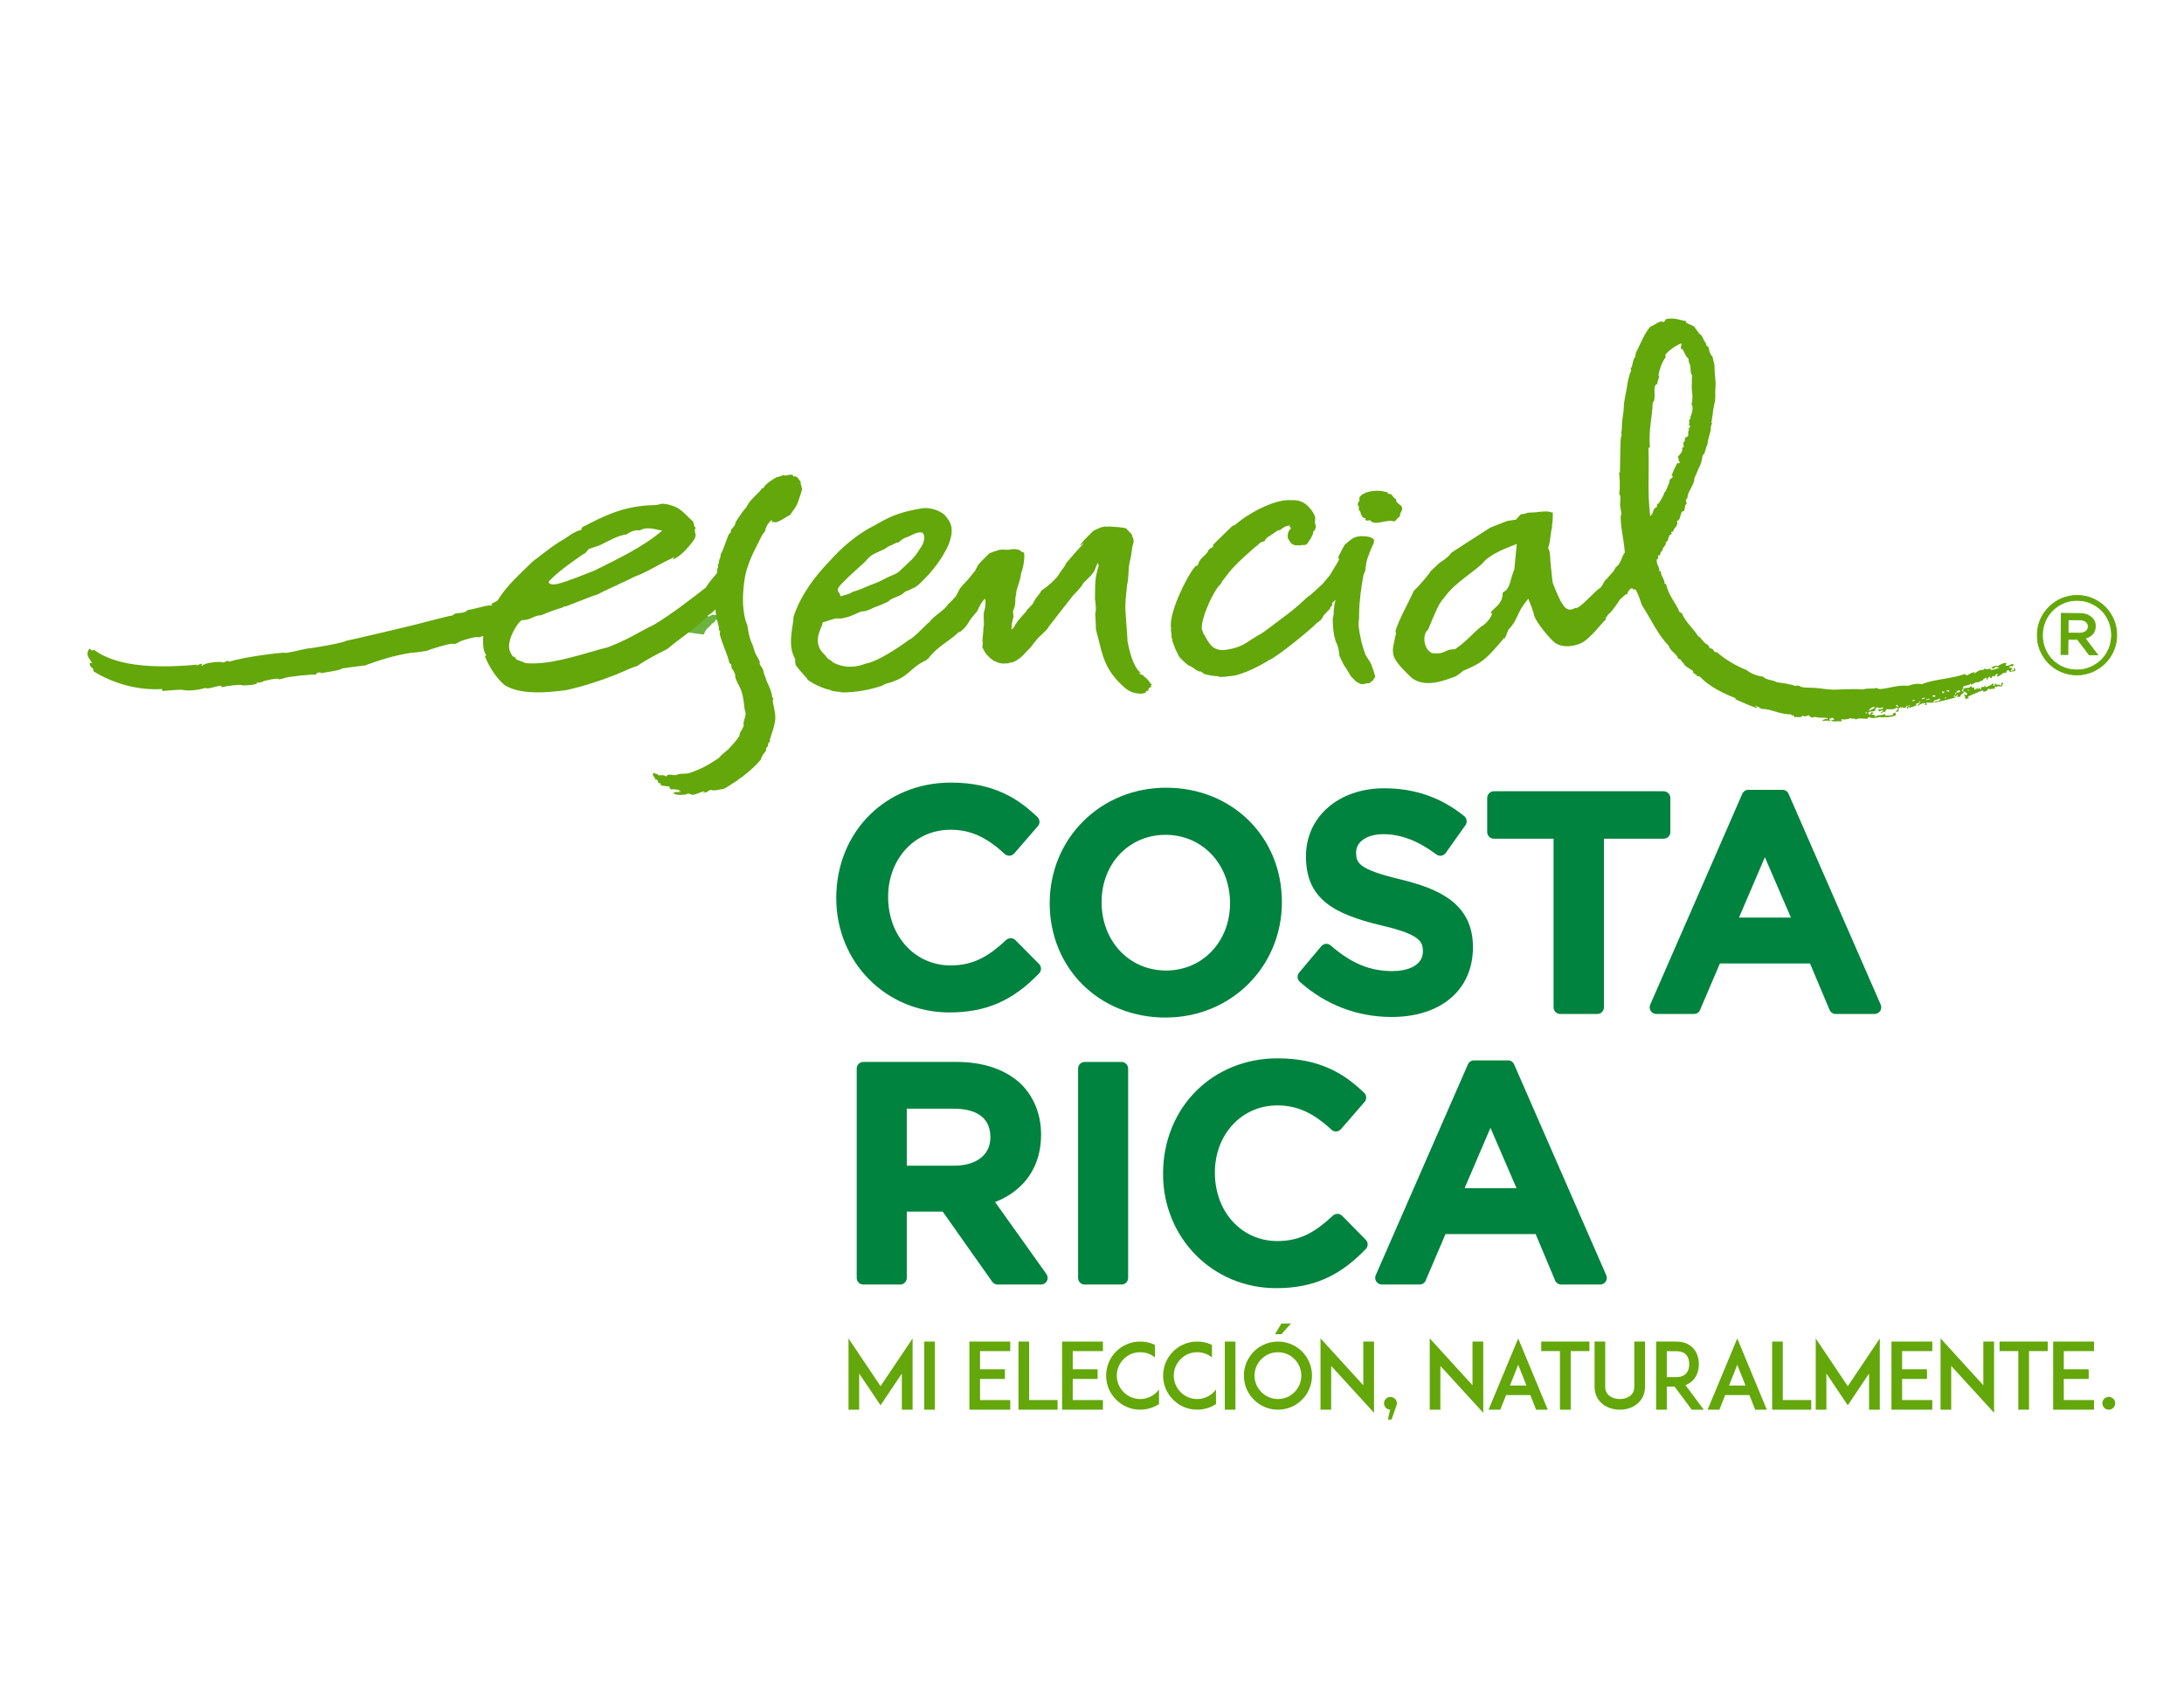 <?xml version="1.0" encoding="utf-8"?>
<!-- Generator: Adobe Illustrator 16.0.0, SVG Export Plug-In . SVG Version: 6.00 Build 0)  -->
<!DOCTYPE svg PUBLIC "-//W3C//DTD SVG 1.1//EN" "http://www.w3.org/Graphics/SVG/1.1/DTD/svg11.dtd">
<svg version="1.1" id="Layer_1" xmlns="http://www.w3.org/2000/svg" xmlns:xlink="http://www.w3.org/1999/xlink" x="0px" y="0px"
	 width="792px" height="612px" viewBox="0 0 792 612" enable-background="new 0 0 792 612" xml:space="preserve">
<path fill="#6CB33F" d="M255.913,223.608c0.433,2.166-2.022,1.155-2.6,2.166C252.88,225.197,254.757,223.897,255.913,223.608z"/>
<path fill="#6CB33F" d="M247.969,229.096c0.578-0.578,0.867-1.011,1.3-1.3c0,0.289,0.578-0.578,0.433-0.866
	c0.289-0.145,0.289-0.434,0.578-0.578c0.144,0.144-0.434,0.289,0,0.433c0.578-0.433,0.722-1.444,1.444-2.022
	c0.145-0.145,0.578-0.145,0.867-0.289c0.145-0.144,0.289-0.433,0.433-0.578c0.722-0.722,1.733-1.299,2.167-1.011
	c-0.145,0.578-0.867,0.722-1.011,1.155c0.289,0.145,0.434-0.433,0.578,0.145c0.722-0.433,1.155-0.578,1.444-0.867
	c0.289,0,0.578,0,0.867,0.289c0.578-0.433,0.867-0.433,1.588-0.867c0.145,0.722,0.867-0.144,1.3,0.434c0.289,0,0.434,0,0.722-0.145
	c0.433,0.578,1.011,0,1.3,0.866c-0.289,0.289-0.578,0-0.867,0.434c0-0.145-0.144-0.145-0.144-0.289
	c-0.578,0.289-1.011,0.867-1.589,0.722c0.145,0.867-0.867,1.011-1.3,1.444c-0.145,0.145-0.145,0.433-0.433,0.578
	c-0.433,0.578-1.155,0.867-1.444,1.444c-0.433,0.433-0.722,1.3-1.011,1.877"/>
<g>
	<path fill="#00833E" d="M368.237,340.897c-0.933-0.937-2.403-0.953-3.369-0.054c-6.097,5.653-11.591,9.212-20.16,9.212
		c-12.896,0-22.639-10.581-22.639-24.846c0-13.893,9.743-24.351,22.639-24.351c7.132,0,12.982,2.624,19.626,8.784
		c0.495,0.451,1.152,0.656,1.785,0.641c0.634-0.054,1.251-0.335,1.688-0.845l8.555-9.854c0.854-0.965,0.783-2.448-0.149-3.321
		c-6.469-6.179-15.247-12.5-31.385-12.5c-23.692,0-41.57,17.92-41.57,41.885c0,23.251,18.009,41.458,41.033,41.458
		c13.262,0,22.986-4.229,32.542-14.18c0.904-0.943,0.904-2.453-0.017-3.367L368.237,340.897z"/>
	<path fill="#00833E" d="M422.869,285.614c-23.678,0-42.208,18.307-42.208,41.885c0,23.652,18.045,41.459,41.987,41.459
		c23.681,0,42.216-18.312,42.216-41.9C464.864,303.449,446.802,285.614,422.869,285.614 M422.869,351.903
		c-13.332,0-23.393-10.579-23.393-24.846c0-13.887,9.94-24.351,23.172-24.351c13.329,0,23.406,10.569,23.406,24.792
		C446.055,341.421,436.089,351.903,422.869,351.903"/>
	<path fill="#00833E" d="M507.912,318.879c-15.373-3.677-16.144-6.027-16.144-9.785c0-3.954,4.009-6.621,9.948-6.621
		c6.271,0,12.54,2.399,19.164,7.332c0.511,0.401,1.16,0.562,1.813,0.463c0.642-0.11,1.202-0.47,1.585-0.995l7.162-10.087
		c0.737-1.02,0.536-2.471-0.463-3.272c-8.432-6.796-17.945-10.088-29.044-10.088c-16.425,0-28.344,10.284-28.344,24.649
		c0,15.435,9.941,20.874,27.133,25.031c14.193,3.267,15.276,5.889,15.276,9.462c0,5.261-5.718,7.141-11.035,7.141
		c-8.184,0-14.877-2.771-22.393-9.281c-0.485-0.414-1.097-0.614-1.764-0.607c-0.649,0.069-1.236,0.385-1.659,0.877l-8.02,9.544
		c-0.847,1.001-0.726,2.479,0.238,3.372c9.352,8.324,20.845,12.735,33.282,12.735c17.92,0,29.505-9.849,29.505-25.302
		C534.155,327.479,521.554,322.203,507.912,318.879"/>
	<path fill="#00833E" d="M605.738,301.685v-12.333c0-1.339-1.097-2.449-2.423-2.449h-61.592c-1.324,0-2.409,1.11-2.409,2.449v12.333
		c0,1.35,1.085,2.413,2.409,2.413h21.655v61.146c0,1.348,1.101,2.419,2.407,2.419h13.448c1.336,0,2.417-1.071,2.417-2.419v-61.146
		h21.664C604.642,304.098,605.738,303.035,605.738,301.685"/>
	<path fill="#00833E" d="M648.6,287.828c-0.38-0.881-1.237-1.44-2.203-1.44h-12.362c-0.971,0-1.832,0.559-2.215,1.44l-33.386,76.446
		c-0.342,0.757-0.256,1.617,0.192,2.302c0.44,0.676,1.2,1.084,1.999,1.084h13.666c0.982,0,1.853-0.57,2.212-1.464l7.198-16.846
		h32.678l7.092,16.836c0.384,0.903,1.24,1.474,2.234,1.474h14.087c0.815,0,1.575-0.408,2.037-1.084
		c0.433-0.685,0.512-1.545,0.185-2.302L648.6,287.828z M649.445,332.697h-18.813l9.375-21.875L649.445,332.697z"/>
	<path fill="#00833E" d="M360.857,435.856c10.658-4.172,16.677-12.853,16.677-24.435c0-7.111-2.412-13.361-6.997-18.102
		c-5.55-5.408-13.705-8.271-23.614-8.271h-33.837c-1.327,0-2.413,1.089-2.413,2.41v75.902c0,1.337,1.086,2.405,2.413,2.405h13.342
		c1.324,0,2.404-1.068,2.404-2.405v-24.035h13.031l17.961,25.433c0.443,0.646,1.208,1.008,1.965,1.008h15.724
		c0.914,0,1.741-0.489,2.135-1.309c0.428-0.799,0.352-1.754-0.166-2.481L360.857,435.856z M328.833,402.007h17.005
		c6.081,0,13.319,1.782,13.319,10.383c0,6.346-5.058,10.279-13.19,10.279h-17.134V402.007z"/>
	<path fill="#00833E" d="M406.708,385.054h-13.359c-1.321,0-2.396,1.084-2.396,2.407v75.898c0,1.339,1.075,2.407,2.396,2.407h13.359
		c1.32,0,2.4-1.068,2.4-2.407v-75.898C409.108,386.138,408.028,385.054,406.708,385.054"/>
	<path fill="#00833E" d="M486.718,440.842c-0.911-0.915-2.418-0.962-3.363-0.056c-6.1,5.685-11.596,9.211-20.152,9.211
		c-12.915,0-22.642-10.559-22.642-24.815c0-13.881,9.727-24.367,22.642-24.367c7.115,0,12.977,2.637,19.607,8.782
		c0.476,0.457,1.158,0.696,1.784,0.675c0.642-0.045,1.25-0.356,1.691-0.864l8.568-9.853c0.839-0.978,0.755-2.439-0.172-3.325
		c-6.45-6.173-15.233-12.487-31.384-12.487c-23.671,0-41.534,17.918-41.534,41.884c0,23.236,17.993,41.45,41.014,41.45
		c13.24,0,22.961-4.24,32.523-14.203c0.91-0.941,0.899-2.441-0.019-3.338L486.718,440.842z"/>
	<path fill="#00833E" d="M582.486,462.384l-33.399-76.432c-0.391-0.887-1.245-1.468-2.211-1.468h-12.354
		c-0.97,0-1.828,0.581-2.211,1.468l-33.419,76.432c-0.32,0.746-0.237,1.604,0.189,2.3c0.475,0.673,1.218,1.081,2.035,1.081h13.663
		c0.954,0,1.857-0.564,2.225-1.467l7.186-16.835h32.691l7.061,16.835c0.392,0.902,1.267,1.467,2.25,1.467h14.083
		c0.827,0,1.57-0.408,2.028-1.081C582.756,463.988,582.814,463.13,582.486,462.384 M549.939,430.818h-18.818l9.375-21.872
		L549.939,430.818z"/>
	<path fill-rule="evenodd" clip-rule="evenodd" fill="#63A70A" d="M416.951,247.472c-0.008-0.239-1.394-1.714-1.394-1.702
		c-0.669-0.304-1.006-0.896-0.987-0.919c-0.051,0.065-0.936-0.408-1.443-0.625c-0.702-0.278,0.995-0.096,0.63-0.299
		c-1.971-1.084-3.78-5.448-4.908-11.569c0.148,0.183-0.627-8.462-0.598-9.344c-0.443-4.031,0.199-7.771,0.457-10.811
		c0.54-1.969,0.526-5.587,0.688-6.916c0.319-2.366,0.632-1.955,1.205-6.908c0.175-0.385,0.282-1.255,0.48-1.665
		c0.101-1.406-0.306-1.599-0.514-2.432c0.237-0.457-1.404-1.608-2.027-2.538c-0.539-0.645-6.789-0.838-6.771-0.848
		c-0.389,0.34-1.043-0.087-1.236,0.01c-0.981,0.23-1.525,0.392-1.525,0.392c-0.976,0.505-1.577,0.663-2.545,1.186
		c-0.461,0.468-2.892,2.887-3.324,3.346c-3.583,4.333,1.033-0.206-0.533,1.602c-1.219,1.266-3.289,3.636-5.484,6.159
		c-0.958,1.11-0.753,1.494-1.688,2.572c-0.732,0.836-1.524,2.394-2.198,3.148c-2.247,2.582-5.119,4.58-5.49,4.713
		c-1.45,2.596-1.694,1.807-3.271,4.983c-0.772,0.871-1.371,1.354-2.113,2.239c-0.236,0.809-2.453,2.474-4.264,5.425
		c-0.124,0.26-0.412,0.907-0.645,1.072c-0.151,0.009-0.512,0.46-0.69,0.46c-0.013-0.705-0.007,0.035,0.125-0.732
		c-0.104-2.108,0.808-3.84,0.64-3.88c0-0.375-0.203-1.613-0.179-1.969c1.451-3.323,0.337-3.298,1.252-6.724
		c-0.455,1.015,0.404-2.107,0.433-2.121c0.558-1.596,1.124-3.407,1.25-4.862c0,0,1.187-2.913,1.187-6.614
		c-0.148-1.784-0.975-1.001-0.975-1.001c0.021-0.03,0.021-0.049,0.021-0.077c0.024,0,0.024-0.035,0.024-0.035
		s-0.845-1.689-4.704-0.861c-1.226,0.127-2.73-0.431-4.847,0.512c-0.946,0.349-1.109,0.254-2.306,0.885
		c-0.466,0.36-1.768,1.871-2.223,2.219c-0.251,0.268-0.51,0.545-0.753,0.785c-0.274,0.31-0.553,0.606-0.845,0.914
		c-0.297,0.4-1.029,1.998-1.289,2.357c-0.708,0.844-1.363,1.689-2.026,2.515c-1.496,1.79-1.551,1.598-2.957,3.299
		c-0.544,0.466-1.075,1.724-1.075,1.724c-0.307,0.646-0.603,1.166-0.876,1.677c-1.303,1.42-1.855,2.048-2.96,2.979
		c-0.412,1.566-6.42,5.06-6.606,6.535c0.314-1.153-5.573,5.724-7.507,6.323c0.026,0.021-10.124,7.587-15.628,8.577
		c-6.207,2.423-10.488,0.291-11.923-0.484c-1.021-1.137-1.744-1.073-2.172-1.761c0.146,0.096-0.788-0.898-0.637-0.835
		c-4.379-3.849-2.254-8.139-1.054-10.937c0.079-0.468,0.1-0.791,0.192-0.963c1.039-0.213,2.23-0.734,4.408-1.342
		c0.729-0.187,1.889,0.093,2.769-0.128c0.373-0.115,1.028-0.18,2.123-0.517c1.503-0.446,3.974-1.713,4.428-1.833
		c0.776-0.237,1.187-0.104,1.939-0.311c1.514-0.501,3.145-1.325,3.134-1.325c1.536-0.501,3.073-1.166,4.553-1.869
		c0.848-0.407,0.782-0.673,1.581-1.101c0.93-0.487,2.687-1.092,3.501-1.551c0.416-0.2,1.282-1.029,1.683-1.241
		c0.593-0.372,0.68-0.116,1.288-0.503c0.52-0.333,1.895-0.836,2.42-1.198c1.927-1.39,2.899-2.75,4.646-4.434
		c2.219-2.64,3.95-4.728,5.821-8.147c0.919-1.562,1.881-3.457,2.409-6.467c0.114-1.594,0.469-3.842-2.555-7.029
		c-2.693-2.285-6.575-2.656-8.041-2.349c-11.638,1.85-14.523,4.965-19.667,7.452c-4.498,2.74-8.76,5.912-14.15,11.915
		c-5.27,5.472-10.282,12.16-12.838,19.863c-0.137,3.7-2.424,10.427,0.579,15.452c-0.083,0.673-0.002,1.357,0.144,2.113
		c1.175,1.645,2.869,3.514,4.389,5.211c-0.095,0.024-0.193,0.024-0.277,0.024c2.937,2.138,6.908,3.681,8.691,3.858
		c-0.08,0.053-0.138,0.09-0.212,0.121c1.465,0.466,2.825,0.486,4.221,0.611c-0.243,0.038-0.502,0.106-0.75,0.156
		c6.07,0.071,11.059-1.065,15.128-2.373c0.486-0.259,0.949-0.487,1.424-0.737c9.003-2.379,7.97-5.298,14.59-8.513
		c0.016,0.067,0.856-0.71,0.89-0.676c3.785-4.852,7.426-5.999,11.084-9.629c0.083,0.035,0.174,0.059,0.274,0.084
		c0,0,1.477-0.963,2.601-2.504c0.506-0.799,1.033-1.643,1.58-2.48c0.505-0.623,1.329-1.586,2.235-2.663
		c0.13-0.151,0.563-1.385,0.708-1.523c1.114-2.221,1.9-2.753,2.132-3.025c0.293,1.198,0.211,2.953-0.438,5.065
		c-0.292,2.214,0.328,3.847-0.209,5.71c0.18,0.783-0.495,4.254-0.257,4.993c0.31,0.759-0.33,1.35,0,2.087
		c0.215,0.367,0.791,1.44,0.979,1.803c0.412,0.562,0.549,0.709,0.967,1.116c0.367,0.223,0.459,0.635,0.849,0.876
		c0.453,0.143,0.96,0.838,1.415,1.009c0.579,0.04,1.243,0.635,1.821,0.683c0.011,0.053,1.361,0.263,1.625,0.227
		c0.521-0.038,0.994-0.08,1.499-0.111c0.036,0.147,0.279,0,0.864-0.281c0.159,0,0.321,0,0.472-0.005
		c0.049,0.17,0.448-0.167,1.6-0.608c0.248-0.171,0.843-0.56,1.113-0.732c0.1-0.11,0.991-0.777,1.136-0.912
		c0.082-0.371,0.483-0.288,0.737-0.753c0.213-0.444,0.551-0.523,0.963-1.087c0.21-0.3,0.842-0.726,1.072-1.042
		c0.356-0.308,1.849-2.452,2.198-2.722c0.823-1.379,4.269-3.882,4.675-5.121c0.859-1.094,7.972-10.304,8.907-11.425
		c1.891-1.885,2.844-2.938,3.711-4.447c2.27-2.403,2.138-1.875,3.741-4.011c0.228-0.294,1.091-2.762,1.401-3.177
		c0.299-0.425,0.005,1.224,0.423,0.653c-1.568,5.386-1.308,6.219-1.412,12.392c-0.012,0.107,0.662,3.917,0.085,5.221
		c-0.021,0.117,0.19,3.599,0.206,3.822c-0.035,2.512,0.041,1.65,1.578,7.909c1.227,5.076,2.843,9.706,8.456,14.77
		c1.211,1.123,2.72,2.322,5.713,2.558c1.703,0.117,2.494-0.47,2.692-0.539c0.136-0.051-0.573-0.093-0.433-0.183
		c0.502-0.407,0.568,0,1.063-0.479c0.083-0.107,0.054-0.621,0.155-0.725c0.126-0.157,0.787-0.36,0.885-0.513
		c0.031-0.069-0.249-0.688-0.238-0.737c0.178-0.239,0.104,0.301,0.352,0.205C418.137,248.316,416.962,247.632,416.951,247.472
		 M305.288,211.545c2.782-2.816,8.178-7.622,8.17-7.622c2.485-2.731,2.252-2.573,7.294-4.834c0.518-0.354,1.038-0.685,1.559-1.02
		c0.502-0.201,1.005-0.41,1.515-0.613c-0.196-0.207,0.713-0.207,1.316-0.711c1.051,0.15,0.824-0.579,3.018-1.731
		c1.868-0.44,4.059-2.257,6.107-1.963c0.561,0.188,1.675,1.531,0.191,4.609c-1.216,1.882-2.405,4.006-4.554,5.93
		c-1.184,1.081-2.441,2.278-3.59,3.403c-1.065,1.208-3.615,1.762-5.923,3.113c-1.883,1.078-4.392,1.817-6.294,2.685
		c-2.355,1.083-3.848,1.487-5.029,1.868c-0.807,0.727-3.304,1.271-4.35,1.57C304.754,214.199,302.312,214.766,305.288,211.545"/>
	<path fill-rule="evenodd" clip-rule="evenodd" fill="#63A70A" d="M460.194,239.351c3.085-1.206,15.434-11.373,17.327-13.449
		c0.931-0.681,0.702-0.418,1.543-1.211c0.281-0.178,0.886-1.497,0.886-1.497l2.333-2.46c0.232-0.251-0.352-0.15,0.771-1.158
		l0.095-1.019c0.383-0.339,0.794-0.68,1.205-1.05c-0.172,0.734-0.546,1.729-0.49,2.295c-0.08,0.669-0.17,1.319-0.241,1.967
		c0.161,0.965-0.334,2.637-0.334,2.637c-0.024,0,0.12,5.587,0.869,7.267c0.024,0.696,0.937,2.409,0.891,2.409
		c0.348,0.762,0.731,3.642,0.617,3.547c0.114,0.177,1.473,3.469,2.133,4.181c0.834,1.185,1.372,2.327,2.228,3.569
		c0.776,0.701,1.074,1.144,1.854,1.858c0.498,0.182,1.188,0.618,1.703,0.811c0.666,0.195,2.235-0.47,2.923-0.304
		c0.468-0.325,0.911-0.691,1.4-1.049c0.274-0.466,0.559-0.919,0.848-1.367c0,0-1.4-4.719-1.953-5.308
		c-0.527-0.851-1.062-1.696-1.588-2.538c-0.253-0.694-0.498-1.401-0.742-2.087c-0.254-0.904-0.505-1.754-0.752-2.632
		c-0.255-1.214-0.493-2.415-0.743-3.62c0.105-0.132-0.616-2.347-0.138-4.776c0-0.718,0.012-1.445,0.037-2.146
		c0.021-3.636,0.769-9.915,1.646-13.95c0.41-0.688,0.573-1.569,0.835-2.253c-0.188,0.383-0.338,0.329-0.221,0.013
		c0.641-2.051-0.128-0.08,0.4-2.111c0.253-1.206,0.11-0.91,1.25-3.832c0.344-0.867,1.051-2.52,1.051-2.52
		c0.277-0.271,0.291-0.213,0.479-1.661c-0.312-1.525-5.835-2.231-8.104-0.465c-0.298,0.211-0.587,0.439-0.896,0.656
		c-0.578,0.507-1.158,1.022-1.75,1.511c-0.47,1.044-0.628,1.125-0.798,1.485c-0.225,0.5-0.552,1.027-0.829,1.626
		c-1.3,1.993,0.1,1.54-0.587,2.688c-0.859,1.41-1.697,2.809-2.523,4.203c-0.092,0.163-0.254,0.459-0.423,0.777l-2.728,3.268
		c-0.456,0.374-4.73,4.587-5.55,4.784c0.302-0.066-2.499,2.214-2.877,2.701c-0.92,0.775-2.843,2.423-3.565,2.951l-6.481,4.889
		c-2.39,1.673-2.585,2.162-5.484,3.703l-2.65,1.669c-3.108,2.332-6.93,3.211-9.996,3.391c-1.805-0.156-3.353-0.846-4.367-2.307
		c-0.429-0.545-1.536-2.334-1.617-2.577c-0.69-1.663-0.454,0.119-0.849-1.845c-2.056-1.968,3.72-15.043,6.418-17.227
		c0.799-1.639,2.39-3.229,3.389-4.694l-0.058,0.194c0.953-1.685,8.906-8.909,10.508-9.933l-0.259,0.111
		c1.306-1.269,1.354-0.75,2.561-1.424c-0.349-0.247,0.859-1.266,1.361-1.599l0.01,0.101c0.751-0.494,2.393-1.822,3.715-2.429
		l0.018,0.253c1.004-0.748,2.144-1.559,2.668-1.617c0.223-0.043,0.734-0.162,1.164-0.243c0.033,0.082-0.059,0.243-0.078,0.679
		c1.065-0.07,0.111,0.814-0.06,1.027c-0.804,1.079-0.63,2.825-0.63,2.825s0.579,1.044,1.005,1.621
		c0.533,0.74,1.923,1.334,2.556,0.993c0.549,0.195,1.078,0.222,1.339-0.045c0,0,1.356,0.104,1.728-0.108
		c0.859-0.479,2.253-3.268,2.253-3.268c0.604-1.129,0.169-1.579,0.334-1.411c0,0,0.58-0.238,0.921-1.43
		c0.336-1.816-0.419-0.26-0.215-2.897c0.612-1.766-2.609-5.319-3.81-5.985c-2.049-1.243-3.564-1.168-4.738-1.147
		c-0.518-0.055-0.983-0.021-1.393-0.026c-2.438,0.152-4.131,0.711-5.763,1.249c-3.26,1.192-6.113,2.659-8.92,4.484
		c-0.192,0.027-3.046,2.075-4.456,3.29c-0.442,0.262-0.633,0.254-0.802,0.262c0.169-0.135-7.17,6.879-7.183,7.062l0.177,0.355
		c-1.287,1.411-0.687,0.115-1.825,1.499c-0.058,0.889-2.144,2.463-2.821,3.356c-0.356,0.592-0.514,0.743-0.805,1.229
		c-0.061,0.209,0.174-0.058,0.341-0.132l-0.705,1.065c-0.39,0.338-0.599,0.338-0.304-0.119c-2.426,1.988-10.265,17.037-9.197,22.854
		c-0.234,0.982,0.397,2.384,0.125,3.479l0.341,0.316l-0.066,0.674c1.991,5.256,0.357,1.28,2.479,5.807
		c1.844,2.072,2.988,2.893,4.055,3.668c-0.174-0.117-0.5-0.576,0.058-0.288c-0.076,0.299,1.516,0.777,1.629,1.194
		c0.491,0.337,2.304,1.312,1.842,0.645c0.264,0.307,2.024,1.041,0.886,0.792c0.604,0.248,1.176,0.507,1.671,0.555
		c0,0,2.217,0.58,3.466,0.497c0.509,0.044,0.903,0.143,1.067,0.318c0.909,0.039,1.662-0.008,2.353-0.117
		c0.03,0.023,3.104-0.37,3.104-0.37C453.62,243.618,460.194,239.351,460.194,239.351"/>
	<path fill-rule="evenodd" clip-rule="evenodd" fill="#63A70A" d="M507.643,187.357c-0.082-1.584,0.959-1.961,0.845-3.081
		c-0.084-1.457-2.337-1.419-2.237-3.354c-0.927-0.184-1.108-1.205-1.753-1.666c-0.469-0.312-1.449,0-1.384-0.821
		c-1.266-0.114-1.583-0.357-2.663-0.455c-2.413-0.172-6.202,0.301-7.463,2.383c0.059,0.671-0.262,0.883,0.143,1.173
		c-0.492,0.188-0.65,0.774-0.772,1.377c0.23,0.703,0.732,0.814,0.266,1.866c1.247,0.618,0.526,2.988,2.643,3.178
		c-0.028,0.445-0.307,0.354-0.046,0.688c0.556,0.243,0.924,0.045,1.562-0.042c1.758,2.408,5.952-0.565,8.86,0.475
		C506.435,188.646,506.726,187.653,507.643,187.357"/>
	<path fill-rule="evenodd" clip-rule="evenodd" fill="#63A70A" d="M280.518,189.209c1.047,0.965,5.108-2.222,6.051-2.528
		c2.033-3.235,2.183-2.107,4.188-8.845c0.352-0.922-0.605-2.069-0.396-3.279c-0.854-0.51-0.83-2.054-2.637-1.797
		c-0.353-1.517-2.648,0.211-3.874-0.523c-0.836,0.734-2.208,0.616-2.393,0.894c-1.344,0.764-2.911,1.768-4.142,3.02
		c-0.199,0.222-0.212,0.608-0.45,0.846c-0.106,0.098-0.486-0.068-0.585,0.035c-0.074,0.068-0.206,0.445-0.24,0.494
		c-0.813,0.997-2.191,2.201-3.007,3.113c-0.447,0.473-0.721,0.726-1.087,1.197c-0.562,0.689-0.684,1.134-1.175,1.85
		c-0.486,0.744-1.25,1.498-1.747,2.23c-0.783,1.146-1.539,2.264-2.058,3.062c-0.399,0.582-0.238,0.936-0.539,1.5
		c-0.32,0.594-0.989,1.086-1.358,1.712c-0.12,0.244,0,0.568-0.08,0.825c-0.093,0.251-0.563,0.467-0.65,0.668
		c-1.231,2.637-1.789,5.333-3.137,7.583c0.504,0.072-0.193,1.048-0.38,1.789c-0.217,0.869-0.022,1.409-0.576,1.7
		c0.7,0.482-0.655,1.865-0.114,2.797c-0.042,0.074-0.053,0.141-0.084,0.204c-1.475,1.728-3.232,3.737-4.046,5.248
		c-5.972,4.646-12.139,9.456-18.714,13.451c-3.592,1.701-6.511,3.512-9.857,5.182c-1.854,0.907-3.896,1.853-5.953,2.652
		c-0.455,0.157-0.843,0.302-1.221,0.458c-0.605,0.156-1.124,0.291-1.702,0.442c-0.47,0.127-0.964,0.238-1.536,0.404
		c-7.21,2.009-18.16,5.703-26.425,4.844c-1.042-0.567-2.434-0.837-3.491-1.415c-0.026-0.24-0.222-0.329-0.113-0.674
		c-1.121,0.231-2.096-1.881-2.324-3.133c-0.609-3.61,3.116-9.799,4.652-10.358c2.976,0.134,4.479-1.843,6.91-1.76
		c2.468-1.062,5.021-2.022,7.706-2.789c0.407-0.24,0.542-0.538,1.059-0.357c4.733-1.76,8.742-3.503,12.198-4.614
		c-0.013-0.285,11.239-5.231,12.689-6.144c5.098-1.835,9.481-4.885,13.984-6.826c-0.002-0.101,0.512-0.621,0.529-0.178
		c-1.521,1.606,1.953-0.182,4.44-2.981c1.329-1.499,3.247-3.532,3.41-4.92c0.115-1.043-0.78-1.913,0.085-2.906
		c-0.753-0.352-0.645-1.506-0.981-2.23c-2.28-2.032-4.132-4.542-6.923-5.56c-1.064-0.409-2.833-0.956-4.235-0.932
		c-0.804,0.007-1.623,0.476-2.466,0.482c-11.25,0.115-18.471,3.824-26.545,8.008c-0.38,0.465-0.214,0.655-0.43,1.041
		c-2.103,0.31-4.371,2.098-6.215,3.308c-4.144,2.294-7.574,5.319-11.318,8.052c-4.478,4.475-9.332,8.535-12.764,14.17
		c-0.774,0.543-1.692,0.897-2.556,1.354c0.468-0.094,0.63,0.072,0.476,0.506c-1.522-0.407-6.062,1.318-8.805,1.592
		c-1.13,1.655-4.503,0.618-5.376,1.967c-1.972,0.224-14.29,3.596-15.058,3.713c-1.028,0.285-22.895,5.458-23.556,5.489
		c-1.21,0.847-13.443,2.874-13.425,2.724c-3.014,0.426-9.026,2.147-8.969,1.587c-0.621-0.077-14.231,1.345-20.058,3.308
		c-0.556-0.897-1.493,0.271-2.283,0.296c-0.437-0.698-7.299,0.246-6.485,0.767c-0.827-0.637-0.498,0.852-1.393,0.154
		c0.042-0.262,0.452-0.126,0.399-0.516c-0.891,0.074-1.585,0.407-2.164,0.843c0.078-0.244,0.311-0.3,0.383-0.509
		c-12.516,1.151-28.46,1.344-37.416-5.325c-0.392-0.077-0.373,0.306-0.86,0.158c-0.355-0.134-0.461-0.533-0.987-0.533
		c-1.538,2.452,0.443,3.728,1.07,5.163c-0.544,0.101-0.518-0.334-0.866-0.021c-0.197,1.612,1.899,1.821,1.281,2.917
		c6.854,4.265,15.833,7.065,25.017,6.495c-0.053,0.32-0.021,0.539,0.103,0.699c2.597-0.248,7.386-0.596,7.317-0.379
		c2.098,0.452,5.475,0.113,8.366-0.764c0.262,0.804,4.229-0.854,5.798-0.77c-0.12,0.156-0.455,0.626,0.114,0.519
		c1.677-0.446,6.839-1.039,7.008-0.755c0.52,0.365,6.609-0.174,5.443-0.779c1.209-0.273,1.796-0.062,2.649-0.643
		c-0.482,0.029,5.949-1.484,5.423-0.617c0.77-0.105,1.473-0.251,2.132-0.484c0.257-0.424,11.136-1.581,11.521-1.225
		c-0.472-0.927,2.641-1.057,1.447-0.495c0.975-0.254,7.903-1.135,7.778-1.753c1.25-0.18,8.179-1.151,8.43-1.086
		c0.378-0.215,6.815-2.423,6.772-2.295c3.068-1.104,10.624-2.626,11.315-2.398l4.402-0.625c-0.689,0.01,9.688-3.302,9.563-2.432
		c0.798-0.05,1.346-0.403,1.974-0.673c-0.058-0.416,7.091-2.44,6.918-1.769c0.767-0.035,1.209-0.43,1.948-0.494
		c-0.145,2.179-0.164,5.44,1.084,6.87c-0.019,0.336-0.497,0.212-0.405,0.648c1.488,3.69,3.911,7.507,7.003,10.225
		c5.758,3.656,15.334,2.815,22.499,1.851c6.434-1.464,12.232-3.345,17.845-5.578h0.014c2.584-1.002,5.208-2.42,7.748-3.127
		c3.372-2.37,7.156-4.258,10.967-6.2c3.768-3.271,11.548-8.397,14.84-12.226c0.925-0.485,1.782-1.306,2.665-2.129v0.862
		c0.269,2.038,0.763,4.08,1.202,5.573c-0.174,0.89,0.205,1.593,0.575,1.614c-0.197,0.222-0.314,0.455-0.288,0.843
		c0.911,3.71,2.603,6.815,3.533,10.515c0.195,0.24,0.422,0.428,0.684,0.622c-0.159,0.527,0.281,0.562,0.048,1.151
		c0.542,0.732,1.065,1.655,1.276,2.221c0.159,0.457,0.043,1.017,0.193,1.495c0.51,1.474,1.417,2.849,2.001,4.347
		c0.782,2.146,1.028,4.434,1.294,6.841c0.058,0.668,0.374,1.134,0.361,1.778c-0.029,1.112-0.623,2.204-0.773,3.486
		c-0.058,0.241,0.168,0.559,0.094,0.838c-0.252,0.947-1.228,2.244-1.464,2.851c-0.103,0.241,0.048,0.599-0.097,0.82
		c-0.77,1.319-3.108,3.999-4.167,4.975c-1.224,1.132-2.444,1.9-3.372,3.108c-2.437,1.533-4.532,3.011-7.305,4.123
		c-1.057,0.424-2.462,1.055-3.553,1.351c-1.16,0.271-2.434,0.058-3.641,0.323c-0.46,0.077-0.753,0.358-1.174,0.373
		c-1.086,0.073-2.542-0.769-3.472,0.507c-0.582-0.83-1.859-0.289-2.966-0.534c0.011-0.143,0.043-0.337,0.072-0.462
		c-0.979,0.228-0.917-0.394-1.709-0.28c-0.437,1.345,0.813,1.228,0.7,2.28c0.587-0.008,0.706,0.29,1.073,0.441
		c-0.431,1.232,1.646,0.76,0.941,1.772c1.553,0.117,1.805,0.361,3.191,0.332c-0.081,0.592,0.291,0.864,0.619,1.131
		c0.787-0.182,1.59-0.008,3.012,0.159c-0.598,0.763,0.264,0.139,0.502,0.645c-0.764,0.285-1.89-0.1-2.692,0.47
		c0.301,0.62,2.19,0.822,4.064,0.62c0.449-0.036,0.966-0.399,1.383-0.385c0.667,0,1.005,0.436,1.48,0.419
		c1.669-0.071,2.978-1.225,4.305-1.208c0.233,0.606-0.658,0.133-0.624,0.546c0.59,0.007,0.835-0.344,1.533-0.26
		c0.212-0.56,2.093-1.188,1.806-0.733c0.784,0.13,1.762,0,3.239-0.311c1.699-0.089,3.206-1.532,4.606-2.358
		c0.97-0.556,1.311-0.787,2.075-1.439c0.407-0.309,0.867-0.577,1.25-0.872c2.504-1.927,4.659-3.806,6.526-6.063
		c0.354-1.336,1.126-2.285,1.911-3.221c0.032-0.381,0.066-0.769,0.131-1.152c0.848-0.456,0.537-1.12,0.759-1.654
		c0.118-0.304,0.571-0.483,0.645-0.7c-0.005,0.037-0.19-0.426-0.106-0.654c0.592-1.928,1.745-4.909,1.943-7.16
		c0.211-2.55-0.725-4.969-0.912-7.008c-0.009-0.078,0.274-0.38,0.243-0.504c-0.046-0.276-0.436-0.496-0.465-0.814
		c-0.19-1.88-0.965-3.471-1.549-4.718c-0.568-1.159-0.739-2.095-1.173-3.055c-0.301-0.696-0.351-1.498-0.674-2.263
		c-0.292-0.667-0.942-1.253-1.122-1.906c-0.051-0.204,0.126-0.465,0.074-0.659c-0.497-1.292-1.38-2.423-1.851-3.686
		c-0.335-0.967-0.544-1.967-0.84-2.614c-1.128-2.324-1.517-4.827-1.852-7.128c-0.818-1.614-1.179-3.749-1.398-5.856
		c-0.241-1.91-0.214-4.036-0.082-6.082c0.156-2.201,0.417-4.861,0.994-7.106c1.354-5.134,3.913-9.579,5.914-13.617
		c0.278-0.536,0.919-0.828,1.145-1.845c0.026-0.602,0.763-1.986,1.205-2.444C280.917,187.061,279.131,189.989,280.518,189.209
		 M199.699,210.141c2.714-3.018,12.243-9.632,12.497-9.558l1.343-1.54c0.579-0.23,3.44-1.071,4.292-1.486
		c3-1.442,6.001-3.321,9.365-3.8c1.514-1.001,3.25-1.757,4.819-1.412c2.299-1.479,5.278-0.506,8.119,0.064
		c-7.25,6.144-16.126,10.222-24.524,14.458c-1.231,0.463-9.915,4.043-13.41,4.857C199.669,212.29,197.991,211.439,199.699,210.141"
		/>
	<path fill="#63A70A" d="M730.271,242.247c0.041,0.281,0.094,0.582,0.152,0.86c-0.491-0.338-0.699,0.203-1.275,0.244
		c0.052-0.455,0.649-0.521,0.4-1.144c-0.264-0.215-0.891,0.092-0.986-0.365c0.747-0.505,0.402-0.235,1.285-0.235
		c0.042-0.289,0.518-0.262,0.26-0.788c-0.746-0.337-1.948,1.097-2.909,0.387c0.36-0.104,0.303-0.523,0.456-0.783
		c-1.152-0.192-2.407,0.57-3.157,1.137c-0.735-0.455-1.782,0.047-2.524,0.664c0.571-0.206,0.475,0.448,1.126,0.126
		c0.132-0.324,0.536-0.475,0.812-0.677c0.159,0.45,0.817,0.165,1.021,0.521c-0.843,0.288-1.834,0.661-3.042,0.74
		c0.037-0.235,0.18-0.314-0.103-0.505c-0.931,0.303-1.212,0.243-2.187,0.217c0.228-0.061,0.526-0.044,0.526-0.239
		c-0.808,0.006-0.784,0.239-0.835,0.506c-1.432-0.14-2.431,0.658-3.345,1.366c-0.098-0.357,0.223-0.401,0.292-0.586
		c-0.914,0.107-2.061,0.538-2.8,1.235c-0.246-0.241-0.737-0.072-0.782-0.562c-5.111,1.809-11.306,1.89-15.787,3.721
		c-1.421-0.367-3.446,0-4.896,0.579c-3.561-0.371-6.612,0.822-9.659,1.123c-0.547,0.047-1.295,0.129-1.724-0.384
		c-1.592,0.586-3.131-0.062-4.903,0.564c-3.577-0.261-7.235,0.022-10.705,0.099c-2.202,0-4.278-0.438-6.355-0.617
		c-1.805-0.146-3.498-0.031-5.034-0.281c-0.524-0.086-1.018-0.514-1.558-0.591c-0.321-0.056-0.954,0.186-1.283,0.054
		c-1.779-0.675-4.393-0.956-6.439-1.27c-1.411-0.915-3.731-0.689-4.881-1.948c-2.31-0.382-4.379-1.117-6.047-2.454
		c-4.045-1.615-7.64-3.784-10.829-6.503c-0.438,0.096-0.58-0.192-0.924-0.192c-0.284-0.864-0.912-1.255-1.843-1.277
		c0.441-0.581-0.423-0.449-0.321-1.182c-1.743-0.474-2.279-2.478-3.758-3.245c-1.497-2.563-4.506-4.962-5.902-8.377
		c-0.446,0.12-0.597-0.15-0.795-0.355c-1.441-3.563-3.917-5.759-4.815-10.036c-0.224-0.044-0.438-0.105-0.586-0.271
		c0.148-1.385-1.422-2.793-1.301-4.226c-0.023-0.277-0.479,0-0.551-0.232c0.021-1.918-1.136-2.051-0.95-4.315
		c0.777,0.183,0.368-1.131,0.535-1.538c0.372,0.09,0.202,0.515,0.585,0.09c0.252-0.648,0.18-1.279,1.058-1.831
		c-0.403-0.859,1.399-1.578,1.084-2.896c1.46-0.473,0.462-2.658,2.205-2.925c0-0.349-0.257-0.349-0.257-0.665
		c0.232-0.271,0.412-0.307,0.704-0.128c0.218-1.708,2.185-2.225,1.341-3.85c1.971-0.792,0.77-3.607,2.671-3.758
		c0.311-0.893,0.148-2.104,0.933-2.652c0.03-0.587-0.403-0.568-0.314-1.201c0.111-0.351,0.294-0.645,0.616-0.845
		c-0.302-1.881,2.699-5.068,2.435-7.056c0.38-0.7,1.421-3.303,1.531-3.559c1.348-2.37,1.227-4.048,1.528-4.767
		c-0.14-0.038,0.714-0.746,0.725-0.999c0.047-0.716,0.45-1.052,0.475-1.779l0.516-1.264l0.214-1.437l1.108-4.286
		c-0.102,0.01-0.169,0.01-0.199-0.106c0.05-0.429,0.291-1.047,0.466-1.663l0.016-0.28l-0.165-0.127l0.498-3.21
		c0.189-3.092,1.062-3.835,0.904-7.376c-0.097-0.761,0.151-2.747,0.119-3.457c0.032-1.025-0.453-4.577-0.358-5.596
		c0-1.893-0.434-2.58-0.476-2.937c-0.406-2.475-0.373-0.674-1.347-3.036c-0.136-0.461-0.162-1.031-0.375-1.556
		c0-0.52-0.76-0.573-0.857-0.92c0.156-0.755-0.422-0.867-0.758-1.649c-0.598-1.337-0.954-2.151-1.807-2.531
		c-0.044-0.278-1.621-2.12-1.664-2.419c-1.495-1.012-1.495-0.605-3.033-1.582c-0.029-0.162-0.051-0.336-0.071-0.521
		c-2.48-0.462-4.36-1.374-7.297-0.722c-0.142,0.471-0.43,0.867-0.99,1.055c-0.33,0.061-0.262-0.428-0.752-0.201
		c-1.603,0.356-2.301,1.378-3.833,1.802c-2.423,2.772-3.599,6.427-5.383,9.635c0.418,0.089-0.383,0.705-0.028,1.272
		c-1.202,1.087-0.848,3.232-1.813,4.472c0.029,0.245,0.132,0.359,0.248,0.478c-0.843,1.938-1.307,4.165-1.579,6.242
		c-0.378,2.338-1.065,4.871-1.12,7.194c-0.062,2.373-0.613,4.064-0.675,6.217c-0.043,1.391,0.062,2.093-0.307,3.103
		c0.502,0.65-0.089,1.345-0.116,2.011c-0.248,3.908-0.174,7.97-0.293,12.042c-0.019,0.209-0.181,0.323-0.304,0.45
		c0.264,2.375,0.377,4.82,0.061,7.681c0.745,0.944,0.269,2.458,0.288,3.539c-0.02,1.357,0.431,2.531,0.5,3.839
		c-0.02,0.081-0.3,0.312-0.286,0.596c-0.068,3.958,1.151,8.421,1.506,13.159c-1.326,1.785-1.355,4.188-3.4,5.471
		c-0.548,1.665-2.047,2.556-2.967,3.979c-1.367,0.714-1.588,3.052-3.079,3.772v-0.024c-0.027,0.024-0.045,0.044-0.08,0.069
		c-0.065,0.02-0.121,0.069-0.174,0.083l0.013,0.033c-1.833,1.446-7.181,7.523-8.199,6.703c-0.684,0.245-2.867,2.048-4.901-1.703
		c-0.317,0-3.021-6.17-3.425-7.598c-0.296-3.472-0.798-6.526-0.922-10.104c-0.096-0.938-0.35-1.725-0.668-2.281
		c0.764-2.423,0.572-2.6,1.172-6.53c0,0,0.378-1.023,0.235-1.765l0.197-1.424c0,0,0.117-3.104,0.081-3.104l-1.72-0.422
		c0,0-2.007-0.053-3.091,0.132c-1.222,0.124-0.629,0.053-1.598,0.171l-2.72,0.132c0,0-0.68,0.478-2.479,0.574l-1.735,1.942
		l-3.15,0.463l-6.097,2.383l-9.308,5.964l-4.858,3.168c-1.482,2.108-4.238,3.603-4.238,3.603l-3.61,3.391
		c1.185-0.983-3.225,4.417-5.784,6.822c-1.237,2.946-7.825,14.82-6.438,15.34c-1.749,7.76-2.49,8.25,4.987,15.624
		c5.14,5.084,13.602,1.061,16.672,0.058c1.021-0.655,1.868-1.342,2.706-2.03c7.238-2.933,8.771-4.756,14.949-12.016l-0.035,0.676
		l1.492-3.596c3.648-3.76,2.934-6.275,6.758-10.62c0.137-0.201,0.263-0.41,0.385-0.594c0.009,0.035,0.046,0.085,0.046,0.158
		c0.611,1.432,1.843,4.445,2.119,6.067c1.061,3.003,6.071,8.66,7.378,9.686c3.461,2.45,7.904,0.976,9.339,0.364
		c3.362-1.238,8.557-8.417,9.268-8.692l-0.111-0.513c0.337-0.338,0.674-0.738,0.946-1.302c2.305-1.837,4.354-6.019,4.875-5.941
		c0.816-0.671,1.132-1.377,2.201-1.525c-0.313-0.525,0.892-1.977,1.576-2.085c0.058,0,0.752,0.88,1.148,0.333
		c1.076,1.578,1.713,3.746,2.429,5.798c3.197,4.905,5.75,10.687,9.65,14.655c1.093,2.63,2.567,2.493,3.626,4.885
		c1.05-0.143,1.007,1.225,1.818,1.451c0.362,1.425,2.497,1.936,3.561,3.084c-0.254,0.396,0.038,0.231,0.08,0.673
		c0.601-0.178,0.402,0.744,1.156,0.337c0.025,0.215-0.212,0.275-0.104,0.561c0.47,0.101,1.027,0.13,1.355,0.447
		c3.57,3.605,8.172,5.829,13.007,7.734c-0.151,0.069-0.36,0.075-0.354,0.27c2.674,1.136,5.214,2.381,8.021,3.306
		c0.141-0.671-1.085-0.467-0.644-0.771c0.668,0.172,1.397,0.256,1.773,0.915c0.364-0.636,0.145,0.176,0.38,0.098
		c3.483-0.098,6.565,2.064,10.602,1.934c0.215,0.601,1.739,0.267,1.266,1.189c0.854-0.64,2.572,0.513,3.039-0.761
		c0.817,0.685,1.227,0.232,2.382-0.101c0.126,0.785,0.953,0.645,1.419,0.965c-0.08-0.371,0.626-0.18,0.869-0.32
		c1.464,0.6,3.785-0.071,4.741,0.713c-0.937,0.005-1.644,0.1-2.33,0.613c0.791,0.244,2.095-0.176,2.784,0.183
		c0.44-0.419-0.507-0.83,0.206-1.119c0.234,0.858,0.323-0.185,0.737-0.136c0.257,0.235,0.583,0.335,0.652,0.773
		c-0.414,0.087-0.843,0.166-1.243,0.25c0.924,0.66,2.741,0.186,4.089,0.293c0.14-0.394-0.604-0.507-0.103-0.71
		c1.259,0.167,2.314,0.025,3.102-0.416c0.712,0.391,1.624-0.074,2.097,0.515c1.017-0.754,2.771-0.192,4.22-0.28
		c-0.243-0.539,0.543-0.359,0.632-0.659c0.673,0.65,2.65,0.337,3.536,0.059c1.772,0.101,4.321,0.101,6.015-0.624
		c-0.077-0.667,0.135-0.539-0.141-1.048c-0.6,0.179-0.228,0.596-0.719,0.134c-0.229,0.166,0.062,0.666-0.257,0.753
		c-0.702,0.214-1.785,0.161-2.761,0.19c-0.016-0.24,0.192-0.302,0.109-0.56c-1.621,0.727-2.393,0.105-3.915,1.075
		c0.641-1.341-0.856-0.219-1.08-1.211c0.296-0.068,0.554-0.068,0.741,0.051c-0.254-0.938-1.151-0.463-1.27,0.231
		c0.203-0.042,0.463,0.01,0.203,0.135c-0.562,0.169-0.847-0.331-0.782-0.959c0.579-0.229,1.461-0.122,2.444-0.437
		c-0.201-0.816,0.682-0.924,0.719-1.558c0.285,0.939,1.594,0.393,2.272,0.285c-0.056,1.074-1.858,0.417-2.108,0.941
		c0.467-0.096,0.365,0.606,0.825,0.541c-0.03-0.273,1.196-0.509,1.252-0.225c-0.249,0.362-1.043,0.337-0.99,0.912
		c0.673-0.145,1.103-1.009,1.647-0.33c0.133-0.407,0.061-0.994,0.556-1.185c0.929,0.024,2.885,0.349,3.614-0.7
		c-0.206,0.7,0.61,0,0.598,0.45c-0.461,0.489-0.65,1.102-0.964,0.891c-0.111,0.674,0.72,0.116,1.099,0.147
		c-0.271-1.113,0.47-1.575,0.933-1.418c0.163,0.063-0.068,0.531,0.248,0.486c0.051,0-0.175-0.835,0.094-0.73
		c0.162,0.676,1.162,0.358,1.655,0.018c0.062,0.261,0.014,0.673,0.278,0.673c0-0.124,0-0.19,0.163-0.211
		c0.085-0.01,0.111-0.01,0.146-0.035c0.062,0,0.062,0,0,0c0.593-0.139-0.573-0.167,0-0.324c0.672,0.446,1.945-0.284,2.878-0.579
		c-0.01-0.258-0.159-0.604,0.071-0.732c0.661-0.044,1.107-0.13,1.286-0.044c-0.092,0.409-1.1,0.172-0.808,0.863
		c0.047,0.022,0.071,0.022,0.106,0.026c0.781-0.609,1.918-1.213,2.758-0.88c-0.104,0.198-0.396,0.225-0.319,0.608
		c0.265-0.073,0.513-0.1,0.771-0.126c-0.022-0.031-0.047-0.031-0.047-0.075c-0.049-0.484-0.362-0.283-0.101-0.718
		c3.136,0.435,6.55-0.878,10.487-1.8c0-0.232-0.086-0.501,0.159-0.564c0.115-0.186,0.486-0.186,0.46-0.47
		c0.387,0.081,0.145,0.491-0.19,0.602c0.24,0.31,0.744,0.266,1.369,0.073c0.023-0.452,0.246-0.781,0.56-0.879
		c0.312-0.249,0.77-0.398,0.671-0.946c0.243-0.024,0.384,0.116,0.509,0.272c0.028,0,0.054-0.045,0.101-0.045
		c0.242,0.229,0.566,0.346,0.646,0.772c-0.174,0.033-0.196,0.187-0.344,0.268c-0.374,0.167-0.374-0.181-0.577-0.268
		c-0.072,0.068-0.175,0.151-0.265,0.232c0.468,0.602,0.493,1.247,0.511,1.703c0.247-0.334,0.753-0.437,1.23-0.591
		c0-0.372-0.299-0.326-0.43-0.476c1.872-0.729,3.892-1.818,5.602-2.318c0,0.185,0.026,0.345,0.045,0.523
		c1.229-0.01,1.564-0.612,1.886-1.231c0.477,0.812,1.443-0.203,2.072,0.289c0.188-0.378,0.166-0.922,0.781-1.036
		c0.029,0.185-0.229,0.322,0.048,0.34c0.748-0.721,0.859,0,2.146-0.406c-0.232-0.643,0.633-0.854,0.053-1.253
		c-1.07,0.146,0.243,0.938-0.78,1.045c-0.324-0.416-0.761-0.52-1.329-0.106c0.088-0.589-0.341-0.513-0.634-0.601
		c-0.259,0.371,0.364,0.658-0.438,0.807c-0.232-0.232-0.061-0.569-0.211-0.958c-0.151,0.151-0.286,0.239-0.452,0.339
		c-0.618,0.674-1.329,0.62-2.225,1.189c0-0.384-0.12-0.57-0.352-0.597c-0.079,0.038-0.129,0.085-0.199,0.159
		c0,0.185,0.354,0.297-0.189,0.383c-0.05-0.074-0.05-0.144-0.077-0.198c-0.219,0.154-0.406,0.18-0.528,0
		c-0.215,0.247-0.385,0.448-0.463,0.58c0.078-0.131,0.395,0.478-0.135,0.367c-0.071-0.235-0.271-0.251-0.609-0.586
		c0.023-0.026,0.048-0.042,0.076-0.069c-0.053-0.044-0.053-0.121-0.053-0.249c-0.381,0.282,0.468,0.743-0.455,0.822
		c0.05-0.332-0.07-0.478-0.336-0.461c0,0.03,0.03,0.045,0.03,0.103c0.256,0.441-0.945,0.694-0.846,0.514
		c-0.162-0.361-0.026-0.571,0-0.738c-0.274,0.01-0.417,0.122-0.887,0.037c0.016-0.047,0.072-0.12,0.168-0.158
		c-0.304,0.039-0.304-0.117-0.588-0.499c-0.208,0.969-1.326,0.819-2.278,0.788c0.16,0.416-0.68,0.897-0.868,0.536
		c0.789-0.325,0.619-0.289,0.262-0.786c0.626-0.891,2.559-0.462,2.617-1.213c0.552-0.325,0.226,0.55,0.775,0.238
		c0.502-0.563,1.747-0.959,2.479-0.847c0.215-0.517,1.539-0.287,1.689-1.217c0.57-0.021,0.57-0.455,1.232-0.434
		c-0.12,0.345-0.538,0.654,0.094,0.714c0.243-0.423,0.288-0.957,0.959-1.073c0.384,0.246-0.166,0.568,0.466,0.611
		c0.406-0.471,0.299-0.535,0.428-0.95c0.364,0.479,0.655-0.121,0.964,0.339c-0.021-0.56,0.217-0.917,0.79-1.041
		c0.452,0.6-0.237,0.32-0.05,1.067c1.33-0.232,2.292-1.938,3.332-1.352c0.167-0.382-0.169-0.787,0.625-1.014
		c0.475-0.065,0.475,0.592,0.817,0.748c0.526-0.573,1.229-0.116,1.78-0.521C730.926,243.056,730.831,242.121,730.271,242.247
		 M549.161,206.455c-1.566,3.39-1.323,7.111-4.175,8.329l-0.162,1.536c-0.466,2.658-2.678,3.908-4.225,5.713l0.49,0.655
		c-0.526,1.49-2.515,3.843-3.85,4.4c-2.747,2.151-5.684,5.742-9.629,8.311c-4.214,0.04-2.967,1.908-8.221,1.453
		c-3.369-1.453-3.597-7.06-1.546-8.49c2.735-6.485,3.971-9.805,5.922-11.677c3.769-5.586,12.087-10.046,14.464-13.144
		c3.178-3.159,8.23-4.842,11.806-6.308L549.161,206.455z M598.417,187.077c-1.098-9.153-0.25-16.149-0.633-24.611
		c0.245-0.079,0.229-0.282,0.534-0.298c-0.546-5.734,0.773-10.578,1.033-16.157c1.585-1.437-0.468-6.36,1.693-6.805
		c-0.193-1.127,1.191-3.01,0.349-3.081c0.492-2.494,1.256-4.772,2.66-6.63c-0.047-0.277-0.089-0.573-0.131-0.867
		c1.081-1.447,3.709-3.29,5.673-4.096c0.547,0.145-0.64,2.363,0.36,1.958c0.93,0.928,1.168,2.728,2.28,3.459l0.301,1.723
		c0.931,0.925,0.13,3.988,1.135,4.342c-0.06-0.267-0.233,2.453-0.109,2.31c-0.356,5.04,0.665,3.689-0.114,8.332
		c0.085,0.549,0.63,0.421,0.114,3.012c-0.135,0.006-0.356,1.304-0.487,1.336c-0.16-0.284,0.175,1.103-0.377,1.067
		c-0.367,0.563,0.087,1.337-0.256,2.177c0.095,0.185,0.328,0.074,0.522,0.103c-0.04,0.178-0.073,0.371-0.118,0.574
		c-0.241,0.213-0.482,0.292-0.613,0.634c0.081,0.314,0.304-0.148,0.372,0.127c-0.369,0.588-0.532,1.072-0.345,1.878
		c-0.027,0.201-0.077,0.362-0.136,0.586c-0.33,0.338-0.709,0.23-1.128,0.696c-0.077,0.419,0.306,1.418-0.727,1.574
		c0.499,0.5,0.051,1.361,0.42,1.699c-0.468,0.048-0.778,0.243-0.653,0.661c0.381,0.51-0.837,2.268-1.67,2.849
		c0.647,0.399,0.071,1.905,0.981,1.943c-0.381,0.296-0.743,0.707-1.056,0.216c-0.807,1.527-1.54,3.1-2.172,4.717
		c0.526-0.27,0.39,0.315,0.449,0.626c-0.499,0.247-0.833,0.605-1.164,0.959c0.237,0.825-0.454,1.586-0.633,2.257
		c-0.1,0.317-0.809,2.169-1.189,2.196c-0.417,1.534-1.348,2.703-2.069,3.998c-0.639-0.029-0.649,0.843-0.733,1.388
		C599.115,184.376,599.765,186.427,598.417,187.077 M676.48,258.575c-0.038-0.263,0.286-0.263,0.569-0.263
		c-0.051,0.087-0.071,0.185-0.051,0.33C676.816,258.7,676.593,258.655,676.48,258.575 M677.05,258.642
		c0.066-0.145,0.149-0.226,0.265-0.3C677.261,258.476,677.182,258.593,677.05,258.642 M677.687,257.681
		c0.224-0.554,0.739-1.1,1.615-1.253c-0.111,0.045-0.229-0.077-0.026-0.156c0.254,0.124,0.709,0.048,0.797,0.394
		C679.438,256.639,678.968,257.44,677.687,257.681 M687.564,255.671c0.661-0.324,0.475,0.444,0.933,0.389
		C688.392,256.451,687.501,256.188,687.564,255.671 M691.233,256.294c0-0.432,0.432-0.498,0.699-0.302
		C691.894,256.242,691.5,256.219,691.233,256.294 M692.136,256.14c-0.141-0.373,0.209-0.387,0.497-0.437
		C692.562,255.909,692.437,256.091,692.136,256.14 M693.555,254.235c-0.248-0.567,0.521-0.371,0.849-0.494
		C694.408,254.134,693.999,254.173,693.555,254.235 M695.77,254.755c0.029-0.425,0.458-0.5,0.711-0.321
		C696.459,254.696,696.055,254.655,695.77,254.755 M696.753,253.505c0.269-0.297,1.001-0.737,1.389-0.452
		C697.704,253.545,697.19,253.528,696.753,253.505 M698.389,253.94c-0.098-0.459,1.472-0.929,1.442-0.268
		C699.313,253.545,698.872,253.621,698.389,253.94 M700.743,252.217c0.559-0.094,1.167-0.309,1.127,0.341
		C701.353,252.664,700.795,252.751,700.743,252.217 M702.964,254.39c-0.82-0.578-1.116,0.301-1.973,0.154
		c0.416-0.969,1.53-0.557,2.384-1.335c0.023,0.337,0.267,0.337,0.239,0.686C703.329,254.002,702.726,253.864,702.964,254.39
		 M705.011,251.281c-0.601,0.225-0.689-0.202-0.79-0.572c0.219,0.097,0.509,0.122,0.887,0
		C705.039,250.881,704.964,251.035,705.011,251.281 M705.17,253.238c0.055-0.158,0.174-0.206,0.174-0.372
		c0.123-0.042,0.222-0.051,0.337-0.071C705.809,253.162,705.478,253.179,705.17,253.238 M706.751,250.783
		c-0.128,0.023-0.248,0.048-0.358,0.066c-0.029-0.695-0.248,0.111-0.562-0.249c-0.021-0.431,0.75-0.224,1.041-0.375
		C706.938,250.496,706.751,250.545,706.751,250.783 M708.945,252.768c-0.225-0.031-0.319-0.282-0.553-0.259
		c0.024-0.277,0.398-0.232,0.659-0.31C708.982,252.354,708.921,252.524,708.945,252.768 M709.21,251.819
		c-0.444,0.031-0.133-0.619-0.072-0.74c0.212,0.023,0.159,0.351,0.387,0.299C709.524,251.565,709.186,251.56,709.21,251.819
		 M709.486,251.031c-0.023-0.622,1.131-1.003,1.399-0.43C710.801,251.005,709.859,251.267,709.486,251.031 M713.925,250.066
		c0,0.104,0.025,0.217,0.025,0.343c-0.13,0.03-0.248,0.046-0.359,0.059c-0.035-0.132-0.035-0.243-0.035-0.344
		C713.678,250.101,713.775,250.066,713.925,250.066 M711.925,250.027c0.03,0.255,0.044,0.494,0.044,0.755
		C711.426,250.903,711.199,250.053,711.925,250.027"/>
	<path fill="#63A70A" d="M753.029,244.692c-1.999-0.011-3.896-0.41-5.636-1.174c-1.727-0.765-3.247-1.823-4.524-3.123
		c-1.266-1.318-2.277-2.853-3.003-4.587c-0.724-1.72-1.072-3.582-1.068-5.554c0.029-2.024,0.415-3.888,1.173-5.624
		c0.75-1.717,1.803-3.228,3.096-4.516c1.311-1.308,2.862-2.338,4.617-3.095c1.712-0.726,3.582-1.091,5.55-1.091
		c2.137,0.003,4.021,0.398,5.768,1.186c1.736,0.749,3.25,1.803,4.517,3.11c1.268,1.303,2.285,2.838,3,4.58
		c0.735,1.724,1.087,3.606,1.071,5.555c-0.009,2.028-0.408,3.879-1.163,5.603c-0.737,1.728-1.781,3.255-3.104,4.555
		c-1.292,1.284-2.862,2.336-4.616,3.076c-1.727,0.734-3.589,1.1-5.547,1.1H753.029z M753.208,217.674
		c-1.746,0-3.374,0.327-4.875,0.984c-1.527,0.655-2.878,1.556-4.01,2.674c-1.136,1.139-2.039,2.474-2.691,3.987
		c-0.633,1.499-0.968,3.143-0.978,4.875c-0.027,1.812,0.287,3.457,0.908,4.966c0.598,1.521,1.467,2.867,2.584,4.023
		c1.117,1.133,2.445,2.051,3.944,2.709c1.493,0.68,3.165,1.034,4.949,1.034c1.87,0,3.506-0.326,4.99-0.963
		c1.549-0.644,2.908-1.563,4.039-2.687c1.138-1.133,2.048-2.475,2.683-3.985c0.646-1.517,0.98-3.147,0.99-4.873
		c0.015-1.818-0.283-3.463-0.898-4.985c-0.624-1.514-1.491-2.857-2.596-4.005c-1.125-1.134-2.444-2.05-3.956-2.713
		c-1.505-0.675-3.166-1.034-4.949-1.042l-0.135-0.158V217.674z M757.66,237.391l-4.296-5.604l-3.448,0.037l-0.053,5.485l-2.47-0.01
		l0.123-14.903l6.692,0.061c0.924,0.005,1.786,0.152,2.554,0.438c0.767,0.292,1.391,0.683,1.875,1.178
		c0.38,0.369,0.665,0.78,0.882,1.275c0.211,0.488,0.318,1.023,0.303,1.681c-0.004,1.305-0.377,2.284-1.128,3.008
		c-0.689,0.669-1.546,1.14-2.561,1.414l4.521,5.964L757.66,237.391z M753.957,229.608c1.014,0,1.794-0.202,2.401-0.615
		c0.608-0.428,0.906-1.007,0.914-1.797c0.009-0.782-0.262-1.36-0.814-1.776c-0.552-0.441-1.342-0.68-2.343-0.692l-4.136-0.024
		l-0.033,4.877L753.957,229.608z"/>
	<path fill="#63A70A" d="M753.233,216.071h0.128c1.992,0.04,3.847,0.427,5.578,1.176c1.718,0.763,3.215,1.786,4.456,3.088
		c1.273,1.303,2.265,2.791,2.982,4.518c0.717,1.726,1.067,3.555,1.053,5.508v0.066c-0.014,1.948-0.408,3.769-1.16,5.479
		c-0.742,1.718-1.771,3.21-3.063,4.494c-1.292,1.284-2.826,2.298-4.566,3.043c-1.715,0.731-3.534,1.102-5.482,1.102h-0.13
		c-1.99-0.027-3.845-0.42-5.562-1.176c-1.726-0.767-3.213-1.785-4.49-3.089c-1.25-1.293-2.251-2.807-2.952-4.522
		c-0.717-1.719-1.077-3.544-1.063-5.483v-0.079c0.021-1.943,0.4-3.776,1.151-5.489c0.759-1.705,1.784-3.201,3.071-4.479
		c1.297-1.29,2.801-2.311,4.558-3.058C749.455,216.448,751.284,216.071,753.233,216.071 M753.179,243.088
		c1.75,0,3.392-0.299,4.915-0.971c1.575-0.667,2.938-1.58,4.09-2.735c1.141-1.146,2.064-2.478,2.71-4.016
		c0.66-1.549,1.007-3.184,1.009-4.947v-0.074c0.017-1.756-0.286-3.411-0.915-4.951c-0.625-1.552-1.506-2.911-2.631-4.081
		c-1.114-1.135-2.451-2.066-4-2.734c-1.534-0.696-3.203-1.047-5.012-1.056c-0.044,0-0.099-0.004-0.137-0.004
		c-1.775,0-3.416,0.338-4.926,0.979c-1.549,0.662-2.909,1.576-4.069,2.734c-1.165,1.146-2.066,2.483-2.721,4.021
		c-0.652,1.552-0.987,3.202-1.013,4.943v0.079c-0.014,1.749,0.302,3.403,0.935,4.954c0.612,1.564,1.499,2.917,2.617,4.065
		c1.126,1.141,2.456,2.08,4,2.749c1.533,0.691,3.208,1.046,5.005,1.046H753.179 M747.684,222.55l6.513,0.061
		c0.93,0.008,1.752,0.162,2.502,0.428c0.738,0.28,1.344,0.669,1.816,1.149c0.358,0.34,0.658,0.752,0.857,1.21
		c0.207,0.491,0.297,1.021,0.297,1.63v0.071c-0.011,1.18-0.367,2.121-1.078,2.833c-0.716,0.699-1.624,1.173-2.738,1.421l4.489,5.905
		l-2.682-0.036l-4.158-5.532h-0.082l-3.658-0.031l-0.047,5.492l-2.154-0.012L747.684,222.55 M754.03,229.764
		c0.983,0,1.789-0.228,2.415-0.629c0.649-0.452,0.984-1.093,0.984-1.937v-0.061c0.007-0.769-0.284-1.387-0.873-1.847
		c-0.584-0.473-1.393-0.703-2.442-0.713l-4.281-0.031l-0.061,5.179l4.165,0.04H754.03 M753.233,215.753
		c-1.98,0-3.87,0.392-5.612,1.11c-1.783,0.774-3.35,1.817-4.66,3.133c-1.318,1.308-2.369,2.839-3.15,4.59
		c-0.755,1.747-1.144,3.626-1.162,5.592c-0.02,2.062,0.35,3.954,1.072,5.701c0.728,1.744,1.757,3.306,3.038,4.627
		c1.296,1.329,2.817,2.373,4.572,3.157c1.768,0.783,3.676,1.166,5.697,1.203h0.13c1.974,0,3.862-0.394,5.604-1.122
		c1.788-0.765,3.354-1.813,4.672-3.127c1.316-1.289,2.382-2.845,3.146-4.589c0.748-1.74,1.151-3.607,1.17-5.6
		c0.019-2.044-0.35-3.925-1.073-5.697c-0.737-1.742-1.77-3.303-3.042-4.611c-1.278-1.312-2.827-2.383-4.573-3.176
		c-1.749-0.762-3.67-1.16-5.7-1.189H753.233z M753.179,242.789h-0.139c-1.756-0.019-3.406-0.37-4.88-1.026
		c-1.488-0.662-2.801-1.571-3.895-2.695c-1.11-1.141-1.958-2.468-2.559-3.964c-0.615-1.497-0.922-3.131-0.908-4.83
		c0.021-1.78,0.354-3.401,0.991-4.887c0.637-1.503,1.519-2.827,2.655-3.937c1.107-1.115,2.428-1.993,3.965-2.659
		c1.451-0.646,3.088-0.962,4.798-0.962h0.137c1.752,0.028,3.396,0.362,4.884,1.032c1.492,0.66,2.803,1.571,3.901,2.682
		c1.103,1.147,1.955,2.468,2.562,3.97c0.607,1.493,0.905,3.103,0.903,4.833c-0.027,1.785-0.346,3.397-0.988,4.883
		c-0.626,1.493-1.526,2.821-2.65,3.933c-1.12,1.119-2.46,2.001-3.984,2.654C756.512,242.465,754.893,242.789,753.179,242.789
		 M747.371,222.229l-0.011,0.321l-0.118,14.59l-0.007,0.311h0.314l2.165,0.021h0.312l0.005-0.319l0.049-5.179l3.258,0.035
		l4.069,5.417l0.082,0.132h0.171l2.682,0.021h0.646l-0.404-0.523l-4.187-5.521c0.963-0.276,1.753-0.755,2.413-1.388
		c0.77-0.742,1.171-1.766,1.183-3.046c0-0.732-0.104-1.301-0.323-1.815c-0.216-0.511-0.53-0.952-0.936-1.324
		c-0.486-0.513-1.123-0.908-1.911-1.223c-0.789-0.284-1.669-0.436-2.615-0.44l-6.523-0.069H747.371z M750.103,229.41l0.044-4.557
		l3.968,0.041c0.962,0.017,1.714,0.221,2.244,0.653c0.512,0.381,0.766,0.909,0.766,1.59c-0.013,0.799-0.292,1.324-0.858,1.719
		c-0.571,0.4-1.337,0.597-2.235,0.597v0.311l-0.093-0.311L750.103,229.41z"/>
	<g>
		<path fill="#63A70A" d="M327.044,511.143v-13.114l-7.722,11.517l-7.756-11.517v13.114h-3.861v-25.83l11.617,17.309l11.616-17.309
			v25.83H327.044z"/>
		<path fill="#63A70A" d="M335.163,511.143v-24.698h3.861v24.698H335.163z"/>
		<path fill="#63A70A" d="M355.398,496.498h9.021v3.496h-9.021v7.654h10.951v3.494h-10.985h-3.828v-24.698h3.828h10.985v3.463
			h-10.951V496.498z"/>
		<path fill="#63A70A" d="M383.521,511.143H373.17h-3.829v-24.698h3.861v21.204h10.319V511.143z"/>
		<path fill="#63A70A" d="M389.011,496.498h9.021v3.496h-9.021v7.654h10.952v3.494h-10.984h-3.829v-24.698h3.829h10.984v3.463
			h-10.952V496.498z"/>
		<path fill="#63A70A" d="M420.297,509.112c-0.633,0.399-1.298,0.767-1.997,1.064c-1.53,0.634-3.16,0.966-4.826,0.966
			c-1.664,0-3.295-0.332-4.793-0.966c-1.497-0.632-2.796-1.53-3.928-2.662c-1.132-1.131-2.03-2.429-2.663-3.929
			c-0.632-1.496-0.965-3.128-0.965-4.791c0-1.665,0.333-3.295,0.965-4.826c0.633-1.467,1.531-2.797,2.663-3.929
			s2.431-2.031,3.928-2.63c1.498-0.665,3.129-0.966,4.793-0.966c1.666,0,3.296,0.301,4.826,0.966
			c0.167,0.066,0.366,0.166,0.533,0.233v4.561c-1.499-1.232-3.361-1.898-5.359-1.898c-2.264,0-4.393,0.866-5.991,2.497
			c-1.598,1.598-2.496,3.727-2.496,5.992c0,2.264,0.898,4.393,2.496,5.991c1.599,1.598,3.728,2.495,5.991,2.495
			c2.263,0,4.394-0.897,5.992-2.495c0.3-0.301,0.565-0.6,0.831-0.932V509.112z"/>
		<path fill="#63A70A" d="M440.966,509.112c-0.634,0.399-1.298,0.767-1.998,1.064c-1.531,0.634-3.161,0.966-4.826,0.966
			c-1.664,0-3.297-0.332-4.793-0.966c-1.499-0.632-2.797-1.53-3.928-2.662c-1.132-1.131-2.031-2.429-2.663-3.929
			c-0.634-1.496-0.966-3.128-0.966-4.791c0-1.665,0.332-3.295,0.966-4.826c0.632-1.467,1.531-2.797,2.663-3.929
			c1.131-1.132,2.429-2.031,3.928-2.63c1.496-0.665,3.129-0.966,4.793-0.966c1.665,0,3.295,0.301,4.826,0.966
			c0.166,0.066,0.365,0.166,0.532,0.233v4.561c-1.497-1.232-3.361-1.898-5.358-1.898c-2.263,0-4.395,0.866-5.992,2.497
			c-1.598,1.598-2.496,3.727-2.496,5.992c0,2.264,0.898,4.393,2.496,5.991c1.598,1.598,3.729,2.495,5.992,2.495
			s4.393-0.897,5.99-2.495c0.3-0.301,0.566-0.6,0.834-0.932V509.112z"/>
		<path fill="#63A70A" d="M444.157,511.143v-24.698h3.861v24.698H444.157z"/>
		<path fill="#63A70A" d="M458.635,510.177c-1.498-0.632-2.796-1.53-3.928-2.662c-1.132-1.131-2.031-2.429-2.663-3.929
			c-0.632-1.496-0.965-3.128-0.965-4.791c0-1.665,0.333-3.295,0.965-4.826c0.632-1.467,1.531-2.765,2.663-3.929
			c1.132-1.132,2.43-1.998,3.928-2.63c1.498-0.633,3.13-0.966,4.794-0.966c1.663,0,3.295,0.333,4.826,0.966
			c1.464,0.632,2.763,1.498,3.928,2.63c1.132,1.164,1.996,2.462,2.629,3.929c0.633,1.531,0.966,3.161,0.966,4.826
			c0,1.663-0.333,3.295-0.966,4.791c-0.633,1.5-1.497,2.798-2.629,3.929c-1.165,1.132-2.464,2.03-3.928,2.662
			c-1.531,0.634-3.163,0.966-4.826,0.966C461.765,511.143,460.133,510.811,458.635,510.177z M457.437,492.803
			c-1.598,1.598-2.496,3.727-2.496,5.992c0,2.264,0.898,4.393,2.496,5.991c1.598,1.598,3.729,2.495,5.992,2.495
			c2.263,0,4.393-0.897,5.991-2.495c1.598-1.599,2.495-3.728,2.495-5.991c0-2.266-0.897-4.395-2.495-5.992
			c-1.599-1.599-3.729-2.497-5.991-2.497C461.165,490.306,459.034,491.204,457.437,492.803z M464.692,479.887h3.463l-3.463,3.896
			h-2.33L464.692,479.887z"/>
		<path fill="#63A70A" d="M482.73,495.267v15.876h-3.861V485.28l15.512,17.009v-15.845h3.895v25.829L482.73,495.267z"/>
		<path fill="#63A70A" d="M506.395,509.679l-1.764,5.027h-1.332l0.798-3.563c-1.23-0.067-2.196-1.064-2.196-2.33
			c0-1.263,1.032-2.295,2.33-2.295c1.266,0,2.33,1.032,2.33,2.295C506.561,509.146,506.494,509.413,506.395,509.679z"/>
		<path fill="#63A70A" d="M522.336,495.267v15.876h-3.861V485.28l15.511,17.009v-15.845h3.895v25.829L522.336,495.267z"/>
		<path fill="#63A70A" d="M554.952,505.85h-8.787l-2.098,5.293h-4.26l10.75-25.83l10.72,25.83h-4.228L554.952,505.85z
			 M553.555,502.389l-2.997-7.522l-2.995,7.522H553.555z"/>
		<path fill="#63A70A" d="M576.386,489.907h-6.791v21.235h-3.894v-21.235h-6.791v-3.463h17.476V489.907z"/>
		<path fill="#63A70A" d="M581.276,509.18c-0.965-0.732-1.697-1.63-2.197-2.662c-0.565-1.133-0.832-2.397-0.832-3.762v-16.312h3.861
			v16.312c0,1.464,0.533,2.595,1.531,3.361c0.932,0.732,2.296,1.164,3.762,1.164c1.43,0,2.796-0.432,3.761-1.164
			c0.999-0.767,1.498-1.897,1.498-3.361v-16.312h3.894v16.312c0,1.364-0.299,2.629-0.831,3.762c-0.533,1.032-1.265,1.93-2.196,2.662
			c-1.633,1.267-3.796,1.963-6.125,1.963C585.071,511.143,582.907,510.446,581.276,509.18z"/>
		<path fill="#63A70A" d="M617.854,511.143h-4.359l-6.225-8.355h-2.829v8.355h-3.861v-24.698h3.263h4.061
			c3.262,0,5.159,1.333,6.158,2.464c1.298,1.43,1.997,3.428,1.997,5.726c0,2.263-0.699,4.261-1.997,5.691
			c-0.6,0.666-1.531,1.43-2.862,1.897L617.854,511.143z M607.902,499.326c1.598,0,2.796-0.467,3.561-1.33
			c0.934-1,1.099-2.397,1.099-3.362c0-1-0.165-2.396-1.099-3.396c-0.765-0.865-1.963-1.3-3.561-1.3h-3.462v9.388H607.902z"/>
		<path fill="#63A70A" d="M634.395,505.85h-8.787l-2.098,5.293h-4.261L630,485.312l10.719,25.83h-4.227L634.395,505.85z
			 M632.997,502.389L630,494.866l-2.995,7.522H632.997z"/>
		<path fill="#63A70A" d="M656.826,511.143h-10.352h-3.827v-24.698h3.861v21.204h10.317V511.143z"/>
		<path fill="#63A70A" d="M677.793,511.143v-13.114l-7.722,11.517l-7.755-11.517v13.114h-3.861v-25.83l11.616,17.309l11.618-17.309
			v25.83H677.793z"/>
		<path fill="#63A70A" d="M689.773,496.498h9.021v3.496h-9.021v7.654h10.951v3.494h-10.983h-3.828v-24.698h3.828h10.983v3.463
			h-10.951V496.498z"/>
		<path fill="#63A70A" d="M707.578,495.267v15.876h-3.861V485.28l15.512,17.009v-15.845h3.895v25.829L707.578,495.267z"/>
		<path fill="#63A70A" d="M742.593,489.907h-6.791v21.235h-3.894v-21.235h-6.791v-3.463h17.476V489.907z"/>
		<path fill="#63A70A" d="M748.414,496.498h9.021v3.496h-9.021v7.654h10.951v3.494h-10.983h-3.828v-24.698h3.828h10.983v3.463
			h-10.951V496.498z"/>
		<path fill="#63A70A" d="M764.723,511.143c-1.299,0-2.33-1.032-2.33-2.33c0-1.263,1.031-2.33,2.33-2.33
			c1.264,0,2.33,1.067,2.33,2.33C767.053,510.11,765.986,511.143,764.723,511.143z"/>
	</g>
</g>
</svg>
